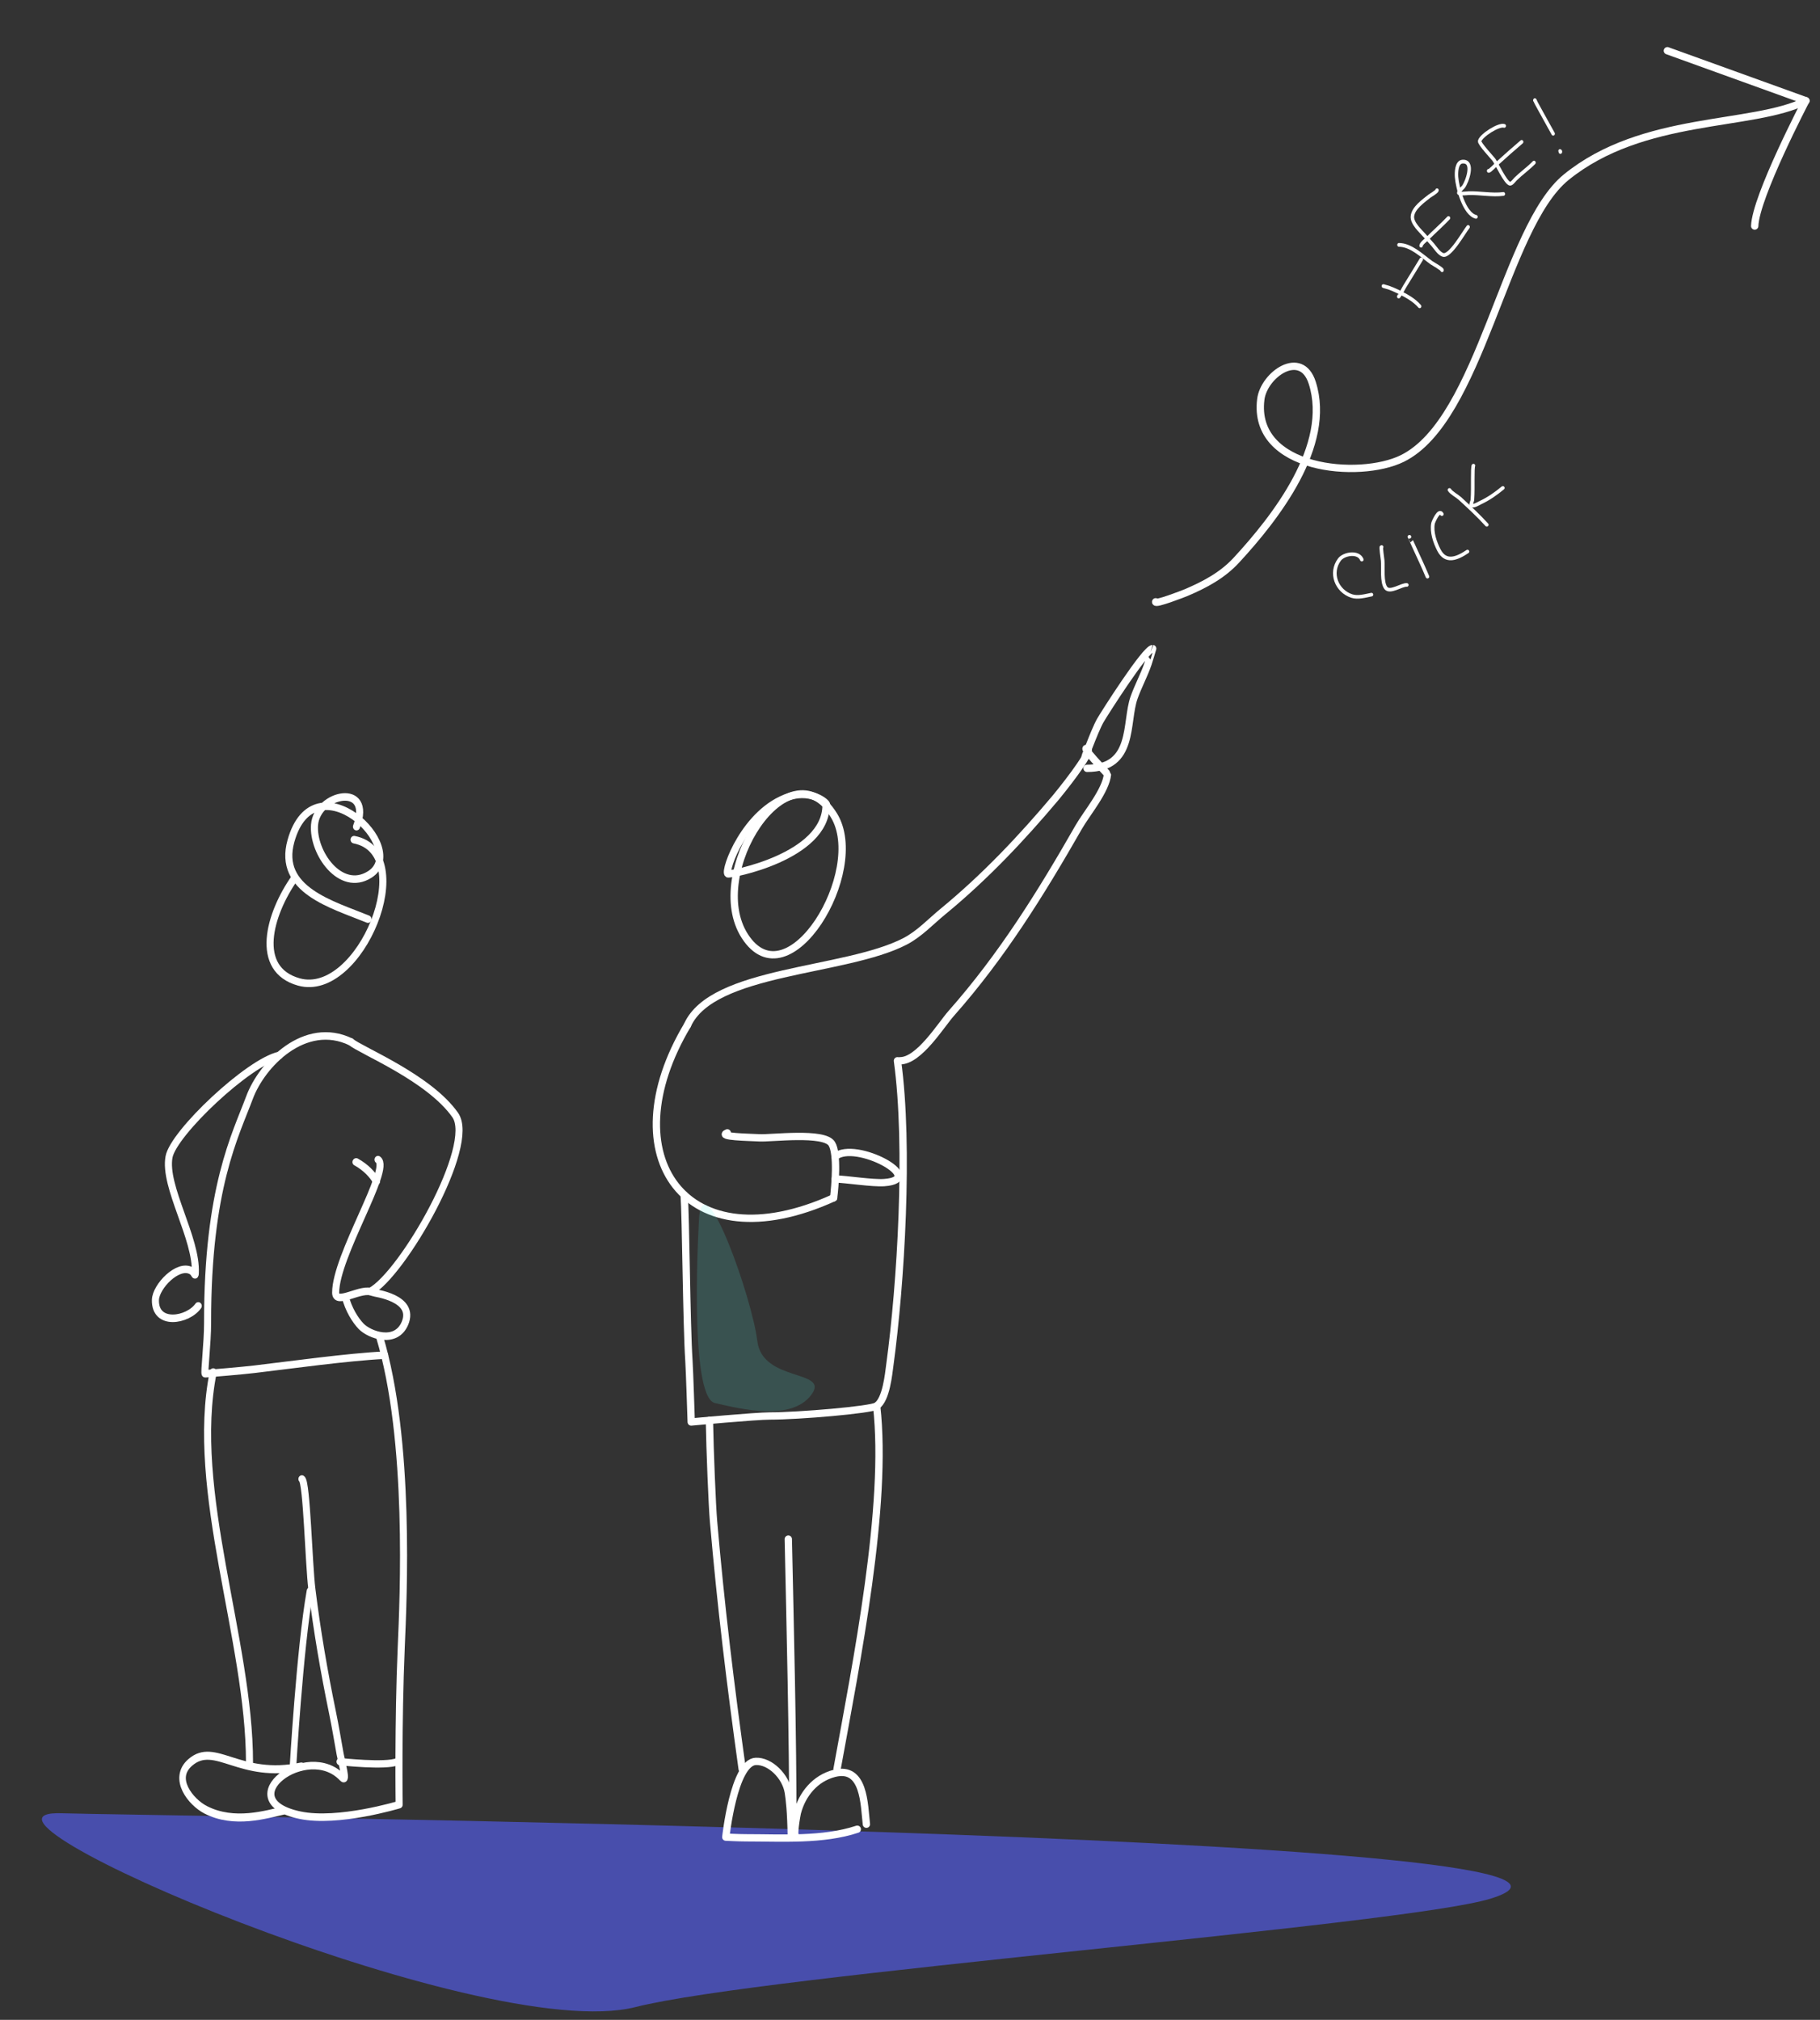 <?xml version="1.0" encoding="UTF-8" standalone="no"?>
<!DOCTYPE svg PUBLIC "-//W3C//DTD SVG 1.1//EN" "http://www.w3.org/Graphics/SVG/1.1/DTD/svg11.dtd">
<svg width="100%" height="100%" viewBox="0 0 373 414" version="1.1" xmlns="http://www.w3.org/2000/svg" xmlns:xlink="http://www.w3.org/1999/xlink" xml:space="preserve" xmlns:serif="http://www.serif.com/" style="fill-rule:evenodd;clip-rule:evenodd;stroke-linecap:round;stroke-linejoin:round;stroke-miterlimit:1.5;">
    <rect x="0" y="0" width="373" height="414" fill="#333333" stroke="none"/>
    <g transform="matrix(1,0,0,1,-1230.82,-1217.87)">
        <g id="Empty-lists" serif:id="Empty lists">
            <g transform="matrix(2.746,-8.1,4.685,1.589,-4287.39,9988.37)">
                <g opacity="0.59">
                    <path d="M1137.68,513.762C1138.15,516.48 1149.9,578.543 1146.73,570.914C1145.46,567.875 1139.4,543.365 1137.69,538.812C1135.62,533.291 1136.77,508.442 1137.68,513.762Z" style="fill:rgb(86,96,255);"/>
                </g>
            </g>
            <g transform="matrix(0.328,0.571,-0.571,0.328,1155.57,-385.437)">
                <path d="M2440.34,671.56L2475.3,641.942C2475.3,641.942 2493.4,670.336 2501.19,675.168" style="fill:none;stroke:white;stroke-width:2.28px;"/>
            </g>
            <g transform="matrix(1.415,0,0,1.415,469.619,1219.6)">
                <path d="M645.825,134.368C652.116,144.155 663.659,124.912 658.734,116.887C652.258,106.334 639.967,125.257 645.825,134.368Z" style="fill:none;stroke:white;stroke-width:1.06px;"/>
            </g>
            <g transform="matrix(1.415,0,0,1.415,469.619,1219.6)">
                <path d="M637.516,147.28C641.151,139.203 660.371,139.638 669.043,135.13C671.101,134.061 672.722,132.298 674.512,130.827C680.563,125.853 685.884,120.23 690.918,114.242C691.135,113.983 696.303,107.656 695.49,107.249C694.211,106.61 698.365,110.853 698.358,110.925C698.118,113.325 695.347,116.565 694.19,118.59C688.707,128.184 683.066,137.272 675.722,145.574C674.243,147.247 671.065,152.432 668.326,152.432" style="fill:none;stroke:white;stroke-width:1.06px;"/>
            </g>
            <g transform="matrix(1.415,0,0,1.415,469.619,1219.6)">
                <path d="M695.234,108.017C694.673,109.699 696.44,104.661 697.327,103.126C697.887,102.157 703.871,92.726 704.903,92.726C704.914,92.726 704.265,94.823 704.23,94.923C703.654,96.595 702.805,98.153 702.213,99.809C700.919,103.432 702.327,110.073 695.4,110.073" style="fill:none;stroke:white;stroke-width:1.06px;"/>
            </g>
            <g transform="matrix(1.415,0,0,1.415,469.619,1219.6)">
                <path d="M637.516,147.28C626.231,166.175 637.244,182.037 658.689,172.289" style="fill:none;stroke:white;stroke-width:1.06px;"/>
            </g>
            <g transform="matrix(1.415,0,0,1.415,469.619,1219.6)">
                <path d="M643.293,162.877C641.823,163.451 646.399,163.51 647.976,163.593C649.682,163.683 657.303,162.69 658.42,164.445C659.319,165.857 658.893,170.706 658.689,172.289" style="fill:none;stroke:white;stroke-width:1.06px;"/>
            </g>
            <g transform="matrix(1.415,0,0,1.415,470.409,1211.42)">
                <path d="M658.342,172.09C661.29,169.661 671.874,175.409 665.457,175.859C663.772,175.977 660.055,175.388 658.369,175.33" style="fill:none;stroke:white;stroke-width:1.06px;"/>
            </g>
            <g transform="matrix(1.415,0,0,1.415,469.619,1219.6)">
                <path d="M637.043,171.843C637.276,174.886 637.387,190.688 637.731,195.848C637.827,197.281 638.065,204.756 638.065,204.756C638.065,204.756 647.414,203.885 649.475,203.885C653.66,203.885 664.101,202.997 664.926,202.433C666.316,201.481 666.65,197.848 666.844,196.419C668.424,184.8 669.649,164.907 667.937,152.432" style="fill:none;stroke:white;stroke-width:1.06px;"/>
            </g>
            <g transform="matrix(1.415,0,0,1.415,466.266,1220.48)">
                <path d="M643.071,203.896C643.145,208.293 643.467,216.214 643.668,218.532C644.741,230.922 646.107,242.09 647.818,254.411" style="fill:none;stroke:white;stroke-width:1.06px;"/>
            </g>
            <g transform="matrix(1.415,0,0,1.415,466.266,1220.48)">
                <path d="M667.292,201.813C668.924,216.258 664.407,238.727 661.556,254.411" style="fill:none;stroke:white;stroke-width:1.06px;"/>
            </g>
            <g transform="matrix(1.415,0,0,1.415,466.266,1220.48)">
                <path d="M654.933,264.402C654.878,260.492 654.65,258.719 654.501,257.793C654.124,255.453 651.859,253.208 649.786,253.296C646.613,253.431 645.444,264.269 645.444,264.269C645.444,264.269 647.264,264.366 648.36,264.366C653.505,264.366 659.533,264.772 664.485,263.121" style="fill:none;stroke:white;stroke-width:1.06px;"/>
            </g>
            <g transform="matrix(1.415,0,0,1.415,466.266,1220.48)">
                <path d="M655.677,264.25C655.068,264.56 655.762,260.912 655.8,260.762C656.495,258.06 658.382,255.749 661.167,255.033C665.531,253.911 665.479,259.552 665.807,262.395" style="fill:none;stroke:white;stroke-width:1.06px;"/>
            </g>
            <g transform="matrix(1.415,0,0,1.415,466.266,1220.48)">
                <path d="M654.497,221.096C654.77,233.617 655.161,249.861 655.161,262.398" style="fill:none;stroke:white;stroke-width:1.06px;"/>
            </g>
            <g transform="matrix(0.777,0,0,0.777,876.884,1197.77)">
                <path d="M760.346,184.614C760.026,185.45 767.613,182.517 768.4,182.181C773.354,180.065 777.933,177.639 781.63,173.634C791.921,162.486 806.897,143.391 801.65,126.881C798.748,117.747 788.884,124.696 788.069,131.213C785.731,149.922 814.069,152.379 825.378,146.823C846.064,136.662 852.324,85.879 868.619,72.62C888.863,56.148 917.681,59.516 931.862,52.462" style="fill:none;stroke:white;stroke-width:1.93px;"/>
            </g>
            <g transform="matrix(0.891,0.19,-0.19,0.891,808.285,1055.79)">
                <path d="M816.573,136.512C815.417,134.796 812.324,136.075 811.652,137.549C810.089,140.971 812.507,144.613 816.071,144.996C817.517,145.152 819.042,144.317 820.336,143.764" style="fill:none;stroke:white;stroke-width:0.81px;"/>
            </g>
            <g transform="matrix(0.891,0.19,-0.19,0.891,808.285,1055.79)">
                <path d="M820.339,132.813C820.065,132.66 821.055,135.242 821.212,135.746C821.656,137.172 821.965,140.581 823.199,141.626C824.353,142.605 826.521,140.109 827.664,139.978" style="fill:none;stroke:white;stroke-width:0.81px;"/>
            </g>
            <g transform="matrix(0.891,0.19,-0.19,0.891,808.285,1055.79)">
                <path d="M825.983,129.255C825.976,129.252 826.5,129.945 826.6,130.079C827.049,130.675 827.492,131.277 827.937,131.877C829.241,133.632 830.574,135.381 831.814,137.182" style="fill:none;stroke:white;stroke-width:0.81px;"/>
            </g>
            <g transform="matrix(0.891,0.19,-0.19,0.891,808.285,1055.79)">
                <path d="M832.051,122.752C831.169,121.626 830.531,124.894 830.543,125.223C830.616,127.227 831.842,129.253 833.068,130.771C835.214,133.431 837.501,131.778 839.443,129.78" style="fill:none;stroke:white;stroke-width:0.81px;"/>
            </g>
            <g transform="matrix(0.891,0.19,-0.19,0.891,808.285,1055.79)">
                <path d="M832.589,117.067C833.13,117.637 834.596,118.05 835.289,118.459C837.725,119.9 840.141,121.331 842.438,122.982" style="fill:none;stroke:white;stroke-width:0.81px;"/>
            </g>
            <g transform="matrix(0.891,0.19,-0.19,0.891,808.285,1055.79)">
                <path d="M836.722,110.592C836.65,110.537 836.811,111.599 836.82,111.65C836.933,112.254 837.056,112.855 837.181,113.456C837.508,115.029 837.886,116.613 838.107,118.205C838.133,118.392 837.925,119.361 838.126,119.439C838.671,119.649 839.604,118.709 839.963,118.437C841.62,117.18 842.954,115.739 844.239,114.12" style="fill:none;stroke:white;stroke-width:0.81px;"/>
            </g>
            <g transform="matrix(0.94,0.008,-0.009,1.025,719.904,1182.04)">
                <path d="M846.034,85.564C845.663,85.513 846.763,85.743 847.12,85.86C847.753,86.067 848.372,86.288 848.982,86.558C850.713,87.327 852.576,88.157 853.905,89.542" style="fill:none;stroke:white;stroke-width:0.75px;"/>
            </g>
            <g transform="matrix(0.94,0.008,-0.009,1.025,719.904,1182.04)">
                <path d="M849.28,77.296C851.886,77.303 854.144,79.33 856.385,80.803C856.591,80.939 858.795,82.043 858.726,82.285" style="fill:none;stroke:white;stroke-width:0.75px;"/>
            </g>
            <g transform="matrix(0.94,0.008,-0.009,1.025,719.904,1182.04)">
                <path d="M849.316,87.621C849.419,87.649 850.523,85.73 850.591,85.627C851.78,83.799 852.999,81.989 854.175,80.153" style="fill:none;stroke:white;stroke-width:0.75px;"/>
            </g>
            <g transform="matrix(0.94,0.008,-0.009,1.025,719.904,1182.04)">
                <path d="M857.469,66.312C857.458,66.588 856.029,67.35 855.837,67.496C854.639,68.402 852.263,69.898 852.156,71.596C852.068,72.979 853.94,74.467 854.786,75.332C855.393,75.953 856.015,76.559 856.619,77.182C857.214,77.796 858.015,78.982 858.902,79.225C860.445,79.65 863.485,74.546 864.32,73.594" style="fill:none;stroke:white;stroke-width:0.75px;"/>
            </g>
            <g transform="matrix(0.94,0.008,-0.009,1.025,719.904,1182.04)">
                <path d="M854.101,77.416C854.147,76.967 855.148,76.283 855.429,76.018C856.935,74.599 858.555,73.293 860.026,71.839" style="fill:none;stroke:white;stroke-width:0.75px;"/>
            </g>
            <g transform="matrix(0.94,0.008,-0.009,1.025,719.904,1182.04)">
                <path d="M866.014,71.555C863.443,71.003 861.893,65.715 861.707,63.633C861.629,62.761 861.647,60.641 862.962,60.541C865.666,60.336 864.004,64.643 863.208,65.6C863.043,65.798 862.162,66.497 862.21,66.793C862.254,67.065 864.205,66.844 864.359,66.838C866.836,66.746 869.503,67.258 871.942,66.936" style="fill:none;stroke:white;stroke-width:0.75px;"/>
            </g>
            <g transform="matrix(0.94,0.008,-0.009,1.025,719.904,1182.04)">
                <path d="M872.003,53.322C870.84,52.959 866.955,55.271 866.669,56.399C866.543,56.896 869.475,59.697 869.802,60.099C870.432,60.873 872.357,64.638 873.334,64.876C873.714,64.969 874.359,64.127 874.578,63.925C875.85,62.758 877.315,61.811 878.56,60.616" style="fill:none;stroke:white;stroke-width:0.75px;"/>
            </g>
            <g transform="matrix(0.94,0.008,-0.009,1.025,719.904,1182.04)">
                <path d="M868.683,62.339C868.878,62.47 870.371,60.991 870.479,60.899C872.243,59.406 874.016,57.927 875.828,56.494" style="fill:none;stroke:white;stroke-width:0.75px;"/>
            </g>
            <g transform="matrix(0.94,0.008,-0.009,1.025,719.904,1182.04)">
                <path d="M878.619,48.162C878.586,47.969 878.812,48.502 878.911,48.67C879.194,49.149 879.488,49.622 879.778,50.096C880.741,51.671 881.709,53.242 882.682,54.81" style="fill:none;stroke:white;stroke-width:0.75px;"/>
            </g>
            <g transform="matrix(0.94,0.008,-0.009,1.025,719.904,1182.04)">
                <path d="M884.294,58.45C884.223,58.476 884.422,58.382 884.217,58.245" style="fill:none;stroke:white;stroke-width:0.75px;"/>
            </g>
            <g transform="matrix(1.415,0,0,1.415,469.619,1219.6)">
                <path d="M657.599,115.388C658.099,115.377 655.722,113.032 652.248,114.171C645.873,116.263 642.791,124.932 643.391,125.361C643.628,125.531 657.599,122.926 657.599,115.388Z" style="fill:none;stroke:white;stroke-width:1.06px;"/>
            </g>
            <g transform="matrix(1.291,0,0,1.377,268.849,1211.61)">
                <path d="M791.927,135.213C787.833,140.667 785.42,148.836 792.582,150.711C802.327,153.263 811.815,131.434 801.346,129.53" style="fill:none;stroke:white;stroke-width:1.12px;"/>
            </g>
            <g transform="matrix(1.291,0,0,1.377,261.622,1212.64)">
                <path d="M806.422,158.878C799.154,155.601 792.331,162.165 790.342,167.177C788.129,172.754 783.663,180.601 783.69,200.639C783.694,203.809 783.09,208.296 783.308,208.281C784.364,208.212 789.322,207.81 791.089,207.613C796.722,206.988 806.127,205.764 811.792,205.517" style="fill:none;stroke:white;stroke-width:1.12px;"/>
            </g>
            <g transform="matrix(1.291,0,0,1.377,261.622,1212.64)">
                <path d="M784.582,208.027C780.783,225.71 790.342,247.891 790.342,266.166" style="fill:none;stroke:white;stroke-width:1.12px;"/>
            </g>
            <g transform="matrix(1.038,0,0,1.279,462.464,1235.75)">
                <path d="M801.42,241.028C799.419,250.177 798.047,269.496 798.047,269.496L799.733,269.108C787.471,271.203 782.717,265.008 777.807,268.445C774.094,271.044 777.932,274.825 780.793,276.03C786.517,278.44 792.91,276.743 796.155,276.185" style="fill:none;stroke:white;stroke-width:1.29px;"/>
            </g>
            <path d="M1300.53,1578.95C1300.53,1578.95 1309.91,1579.98 1312.27,1578.95" style="fill:none;stroke:white;stroke-width:1.5px;"/>
            <g transform="matrix(1.291,0,0,1.377,261.622,1212.64)">
                <path d="M798.662,223.95C799.435,224.417 799.745,236.564 800.245,240.348C801.065,246.559 802.164,252.552 803.507,258.66C803.959,260.719 804.331,262.799 804.725,264.869C804.947,266.033 805.917,269.244 805.079,268.406C799.517,262.844 786.966,271.74 798.359,273.986C804.417,275.181 814.1,272.42 814.1,272.42C814.1,272.42 813.918,260.281 814.431,248.993C814.756,241.858 815.974,218.129 810.967,202.692" style="fill:none;stroke:white;stroke-width:1.12px;"/>
            </g>
            <g transform="matrix(1.291,0,0,1.377,261.622,1212.64)">
                <path d="M806.422,158.878C808.02,160.158 818.825,164.193 822.998,169.77C826.404,174.322 814.591,193.506 809.523,196.04" style="fill:none;stroke:white;stroke-width:1.12px;"/>
            </g>
            <g transform="matrix(1.291,0,0,1.377,261.622,1212.64)">
                <path d="M805.555,196.813C806.037,198.66 807.128,200.306 808.065,201.218C809.369,202.487 813.569,203.967 815.014,200.779C816.743,196.962 810.142,196.273 809.952,196.178C808.182,195.293 804.018,198.195 804.018,196.217C804.018,190.742 812.842,177.793 810.743,176.408" style="fill:none;stroke:white;stroke-width:1.12px;"/>
            </g>
            <g transform="matrix(1.354,0.649,-0.692,1.445,331.446,679.592)">
                <path d="M811.076,175.81C810.219,175.245 808.937,174.771 807.403,174.687" style="fill:none;stroke:white;stroke-width:0.97px;"/>
            </g>
            <g transform="matrix(1.291,0,0,1.377,261.622,1212.64)">
                <path d="M795.059,160.902C790.177,161.893 778.279,172.446 777.569,175.996C776.686,180.413 782.023,188.152 781.736,193.309C781.702,193.927 781.656,193.246 781.108,192.956C778.99,191.834 775.468,195.295 775.409,197.278C775.293,201.223 780.575,200.359 782.208,198.182" style="fill:none;stroke:white;stroke-width:1.12px;"/>
            </g>
            <g transform="matrix(1.291,0,0,1.377,268.849,1211.61)">
                <path d="M801.728,127.595C804.415,120.923 795.476,122.601 795.07,127.314C794.715,131.435 799.188,137.455 803.821,134.717C810.37,130.847 795.059,117.223 791.325,129.727C789.149,137.012 797.891,139.184 803.546,141.358" style="fill:none;stroke:white;stroke-width:1.12px;"/>
            </g>
            <g transform="matrix(1,0,0,1,1230.82,1217.87)">
                <path d="M143.299,249.194C143.299,249.194 140.983,286.305 146.53,287.578C152.077,288.851 162.113,291.302 166.224,285.961C170.334,280.621 156.229,283.433 155.204,274.846C154.178,266.258 144.593,238.912 143.299,249.194Z" style="fill:rgb(89,248,232);fill-opacity:0.16;"/>
            </g>
        </g>
    </g>
</svg>
